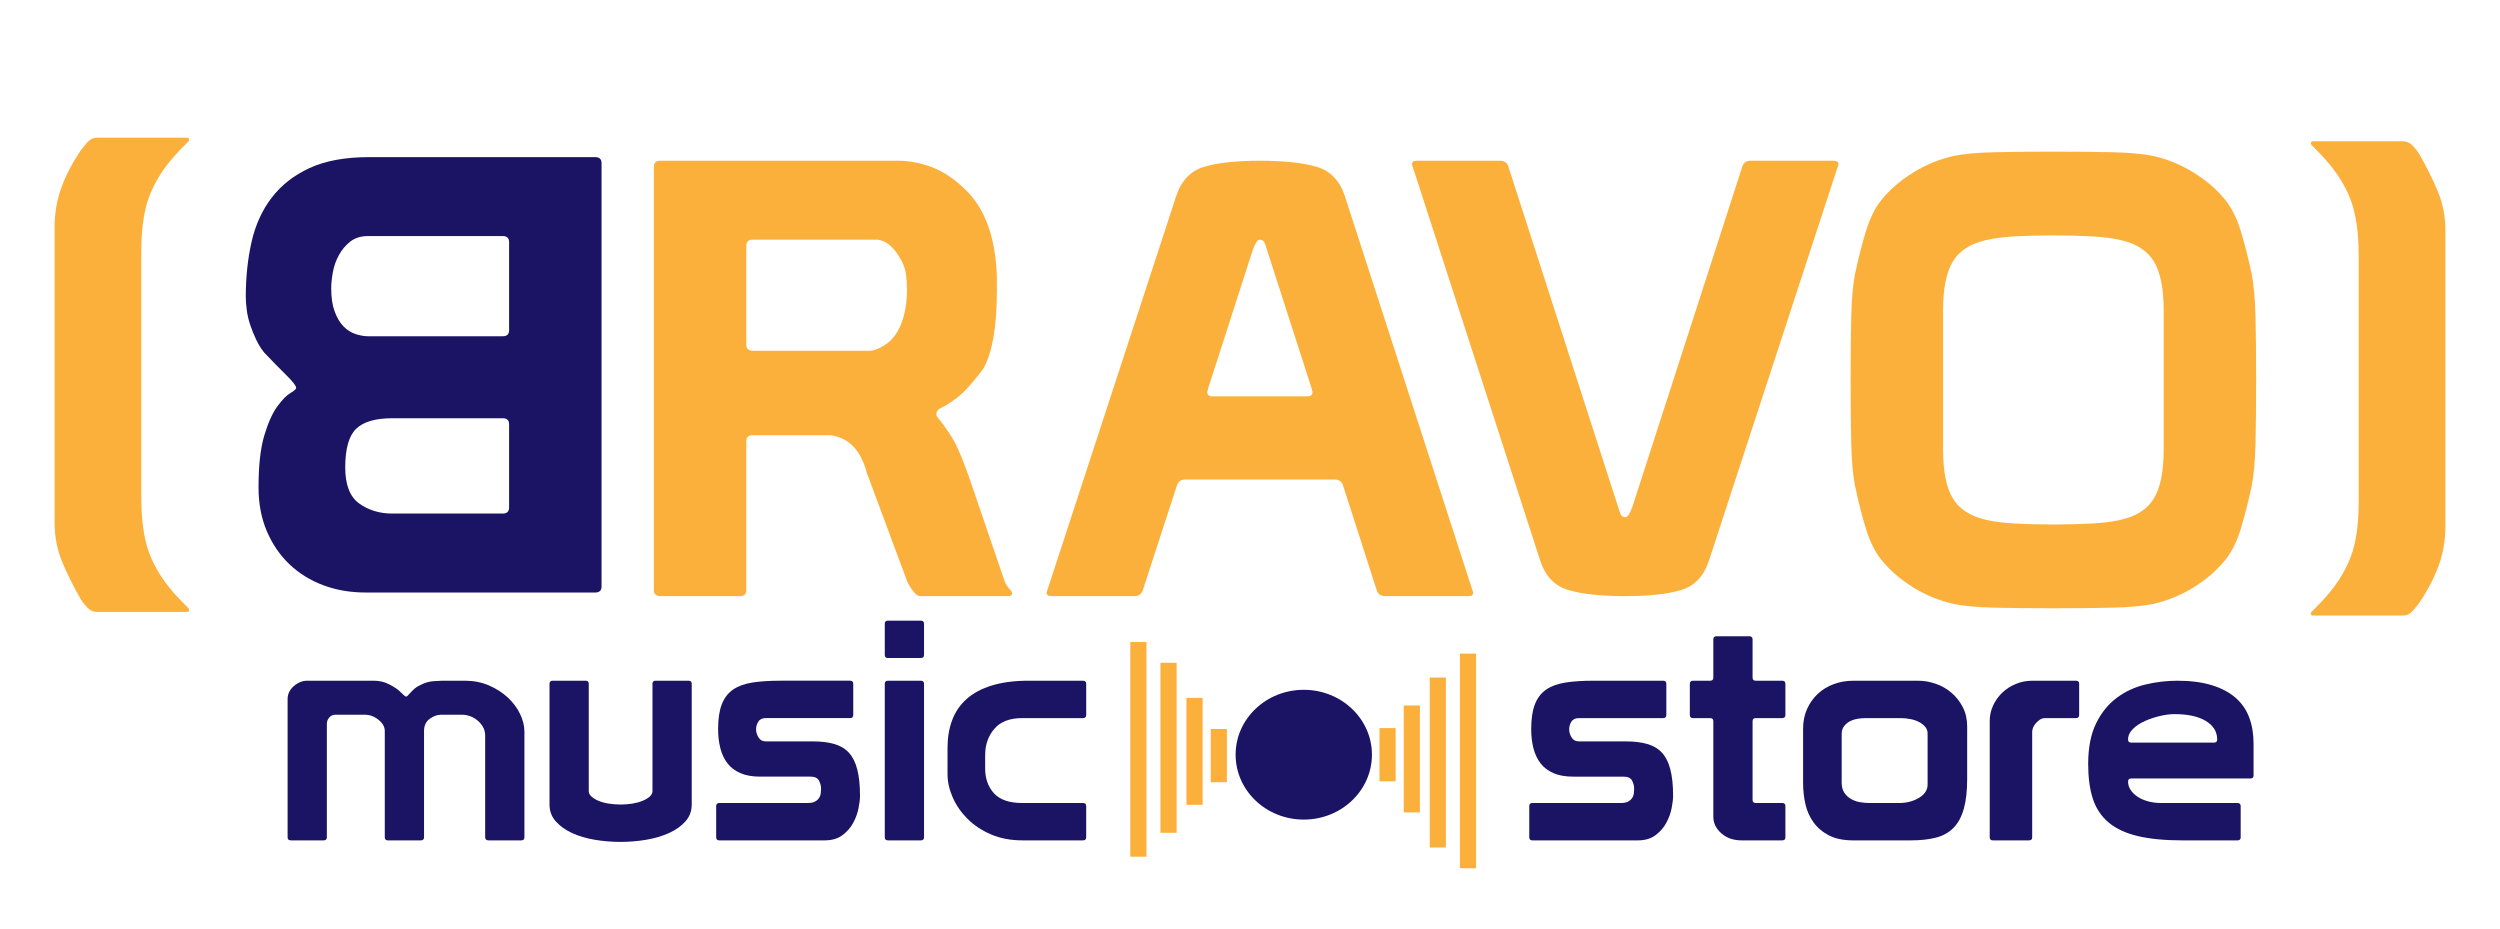 <?xml version="1.0" encoding="utf-8"?>
<!-- Generator: Adobe Illustrator 16.0.0, SVG Export Plug-In . SVG Version: 6.00 Build 0)  -->
<!DOCTYPE svg PUBLIC "-//W3C//DTD SVG 1.1//EN" "http://www.w3.org/Graphics/SVG/1.1/DTD/svg11.dtd">
<svg version="1.1" id="Layer_1" xmlns="http://www.w3.org/2000/svg" xmlns:xlink="http://www.w3.org/1999/xlink" x="0px" y="0px"
	 width="619px" height="230px" viewBox="0 0 619 230" enable-background="new 0 0 619 230" xml:space="preserve">
<g>
	<path fill="#1B1464" d="M379.444,198.822h21.909c0.743,0,1.327-0.114,1.753-0.342c0.424-0.228,0.757-0.518,0.995-0.873
		c0.239-0.353,0.385-0.745,0.438-1.176c0.053-0.429,0.08-0.821,0.08-1.176c0-0.657-0.174-1.315-0.519-1.973
		c-0.346-0.657-1.049-0.986-2.11-0.986h-12.509c-1.912,0-3.532-0.291-4.859-0.873c-1.328-0.581-2.39-1.391-3.187-2.428
		c-0.797-1.036-1.382-2.276-1.753-3.719c-0.372-1.441-0.558-3.021-0.558-4.742c0-2.528,0.305-4.577,0.916-6.146
		c0.61-1.567,1.54-2.782,2.788-3.643c1.248-0.859,2.841-1.441,4.78-1.745c1.938-0.304,4.263-0.455,6.972-0.455h17.208
		c0.53,0,0.797,0.253,0.797,0.759v7.739c0,0.506-0.267,0.759-0.797,0.759h-20.873c-0.851,0-1.462,0.292-1.833,0.873
		c-0.372,0.582-0.558,1.227-0.558,1.935c0,0.658,0.199,1.315,0.598,1.973c0.398,0.658,0.996,0.986,1.793,0.986h11.632
		c2.071,0,3.85,0.216,5.337,0.646c1.486,0.43,2.695,1.15,3.625,2.162c0.929,1.013,1.62,2.391,2.071,4.136s0.678,3.934,0.678,6.563
		c0,0.759-0.119,1.758-0.358,2.997c-0.239,1.24-0.678,2.454-1.314,3.642c-0.638,1.189-1.527,2.214-2.669,3.073
		c-1.143,0.861-2.617,1.29-4.422,1.29h-26.052c-0.531,0-0.797-0.253-0.797-0.759v-7.739
		C378.647,199.075,378.913,198.822,379.444,198.822z"/>
	<path fill="#1B1464" d="M433.937,198.063c0,0.506,0.266,0.759,0.797,0.759h6.692c0.425,0.051,0.638,0.303,0.638,0.759v7.739
		c0,0.506-0.267,0.759-0.797,0.759h-10.038c-2.02,0-3.692-0.581-5.02-1.745c-1.328-1.163-1.991-2.529-1.991-4.098v-23.674
		c0-0.505-0.267-0.759-0.797-0.759h-4.223c-0.531,0-0.797-0.253-0.797-0.759v-7.739c0-0.506,0.266-0.759,0.797-0.759h4.223
		c0.53,0,0.797-0.253,0.797-0.759v-9.485c0-0.505,0.265-0.759,0.796-0.759h8.127c0.53,0,0.796,0.254,0.796,0.759v9.485
		c0,0.506,0.266,0.759,0.797,0.759h6.533c0.53,0,0.797,0.253,0.797,0.759v7.739c0,0.506-0.267,0.759-0.797,0.759h-6.533
		c-0.531,0-0.797,0.254-0.797,0.759V198.063z"/>
	<path fill="#1B1464" d="M487.075,192.752c0,3.035-0.279,5.539-0.837,7.512s-1.407,3.541-2.549,4.704
		c-1.144,1.165-2.59,1.974-4.342,2.429c-1.753,0.455-3.852,0.683-6.294,0.683h-14.182c-2.443,0-4.461-0.417-6.055-1.252
		c-1.593-0.835-2.868-1.922-3.824-3.263c-0.956-1.34-1.62-2.857-1.991-4.553c-0.372-1.694-0.558-3.427-0.558-5.197v-13.355
		c0-1.82,0.331-3.464,0.996-4.932c0.663-1.467,1.553-2.719,2.669-3.756c1.115-1.036,2.43-1.833,3.943-2.391
		c1.514-0.556,3.119-0.834,4.819-0.834h16.094c1.434,0,2.88,0.253,4.342,0.759c1.46,0.506,2.761,1.252,3.903,2.238
		c1.142,0.986,2.071,2.176,2.788,3.566c0.718,1.392,1.076,2.997,1.076,4.818V192.752z M477.275,181.598
		c0-0.607-0.199-1.15-0.597-1.632c-0.398-0.479-0.917-0.884-1.554-1.214c-0.638-0.328-1.354-0.569-2.151-0.721
		s-1.594-0.228-2.39-0.228h-8.685c-0.69,0-1.381,0.064-2.071,0.189c-0.69,0.127-1.314,0.342-1.872,0.646
		c-0.558,0.303-1.023,0.709-1.394,1.214c-0.373,0.506-0.559,1.113-0.559,1.821v12.141c0,1.012,0.226,1.847,0.678,2.504
		c0.45,0.657,1.021,1.176,1.713,1.555c0.689,0.38,1.434,0.634,2.23,0.759c0.797,0.127,1.54,0.19,2.23,0.19h7.33
		c1.912,0,3.571-0.43,4.979-1.29c1.406-0.859,2.11-1.947,2.11-3.263v-6.07V181.598z"/>
	<path fill="#1B1464" d="M514.003,168.547c0.53,0,0.796,0.253,0.796,0.759v7.739c0,0.506-0.266,0.759-0.796,0.759h-7.648
		c-0.479,0-0.904,0.127-1.274,0.379c-0.373,0.254-0.705,0.545-0.996,0.873c-0.293,0.33-0.518,0.683-0.678,1.063
		c-0.159,0.379-0.238,0.721-0.238,1.024v26.178c0,0.506-0.267,0.759-0.797,0.759h-8.923c-0.531,0-0.797-0.253-0.797-0.759v-28.834
		c0-1.314,0.279-2.579,0.837-3.794c0.558-1.214,1.314-2.276,2.271-3.187s2.071-1.632,3.346-2.162
		c1.274-0.531,2.629-0.797,4.063-0.797H514.003z"/>
	<path fill="#1B1464" d="M526.909,193.511c0,0.759,0.211,1.454,0.637,2.086c0.425,0.634,0.996,1.189,1.713,1.67
		c0.718,0.481,1.58,0.86,2.59,1.138c1.008,0.279,2.071,0.418,3.187,0.418h18.961c0.53,0,0.797,0.253,0.797,0.759v7.739
		c0,0.506-0.267,0.759-0.797,0.759h-13.464c-4.462,0-8.193-0.354-11.193-1.063c-3.001-0.708-5.418-1.833-7.25-3.376
		s-3.135-3.503-3.903-5.881c-0.771-2.377-1.155-5.235-1.155-8.574c0-4.047,0.649-7.398,1.951-10.054c1.301-2.656,3-4.768,5.1-6.336
		c2.097-1.567,4.461-2.668,7.09-3.301c2.629-0.632,5.271-0.948,7.927-0.948c3.293,0,6.135,0.367,8.525,1.1
		c2.39,0.734,4.354,1.771,5.896,3.111c1.539,1.341,2.668,2.973,3.386,4.895c0.717,1.923,1.075,4.072,1.075,6.449v7.892
		c0,0.506-0.267,0.759-0.797,0.759h-29.478C527.174,192.752,526.909,193.006,526.909,193.511z M548.181,183.874
		c0.53,0,0.796-0.253,0.796-0.759c0-1.922-0.93-3.452-2.788-4.591c-1.859-1.138-4.461-1.707-7.808-1.707
		c-1.063,0-2.244,0.151-3.545,0.455c-1.302,0.304-2.55,0.721-3.744,1.252c-1.195,0.531-2.191,1.189-2.988,1.973
		c-0.796,0.785-1.194,1.658-1.194,2.618c0,0.506,0.265,0.759,0.796,0.759H548.181z"/>
</g>
<g>
	<path fill="#1B1464" d="M148.944,145.203c0,1.001-0.525,1.504-1.579,1.504H90.534c-3.789,0-7.287-0.602-10.498-1.805
		c-3.209-1.202-5.999-2.932-8.367-5.187c-2.368-2.256-4.235-4.988-5.604-8.195c-1.367-3.209-2.052-6.817-2.052-10.825
		c0-5.413,0.474-9.698,1.421-12.855s2.027-5.563,3.236-7.217c1.211-1.654,2.289-2.759,3.236-3.309
		c0.947-0.552,1.421-0.977,1.421-1.277c0-0.503-0.814-1.556-2.447-3.158c-1.63-1.604-3.446-3.458-5.446-5.563
		c-0.735-0.902-1.394-1.955-1.974-3.158c-0.577-1.202-1.078-2.431-1.5-3.684c-0.419-1.254-0.71-2.507-0.868-3.759
		c-0.158-1.254-0.237-2.33-0.237-3.232c0-4.812,0.474-9.322,1.42-13.532c0.947-4.21,2.605-7.87,4.973-10.976
		c2.368-3.108,5.5-5.563,9.393-7.367c3.895-1.804,8.84-2.707,14.839-2.707h55.885c1.053,0,1.579,0.5,1.579,1.503V145.203z
		 M126.054,59.951c0-1.003-0.525-1.503-1.579-1.503h-33.31c-1.788,0-3.261,0.451-4.42,1.353c-1.157,0.902-2.104,2.03-2.842,3.383
		c-0.735,1.353-1.236,2.782-1.5,4.285c-0.262,1.504-0.395,2.806-0.395,3.909c0,2.305,0.291,4.234,0.869,5.789
		c0.58,1.553,1.317,2.781,2.21,3.684c0.896,0.902,1.895,1.527,3,1.88c1.105,0.35,2.131,0.526,3.078,0.526h33.31
		c1.053,0,1.579-0.503,1.579-1.504V59.951z M126.054,105.059c0-1.004-0.525-1.504-1.579-1.504H97.164
		c-4.208,0-7.208,0.876-8.999,2.631c-1.788,1.753-2.684,4.937-2.684,9.548c0,4.309,1.16,7.292,3.473,8.946
		c2.316,1.654,5.052,2.48,8.209,2.48h27.311c1.053,0,1.579-0.502,1.579-1.503V105.059z"/>
</g>
<g>
	<path fill="#FBB03B" d="M163.475,39.797h58.726c2.945,0,5.842,0.552,8.683,1.654c2.842,1.104,5.629,3.007,8.367,5.714
		c4.736,4.712,7.262,11.829,7.578,21.35v3.459c0,8.821-1.105,15.237-3.315,19.245c-1.476,2.007-3,3.834-4.578,5.488
		c-1.579,1.653-3.737,3.184-6.473,4.586c-0.106,0.101-0.237,0.251-0.395,0.451c-0.158,0.202-0.237,0.451-0.237,0.752
		c0,0.201,0.052,0.401,0.158,0.601c2.42,3.008,4.129,5.639,5.131,7.895c0.999,2.255,1.919,4.585,2.763,6.991l8.683,25.41
		c0.209,0.804,0.604,1.529,1.184,2.18c0.577,0.653,0.868,1.079,0.868,1.278c0,0.503-0.315,0.752-0.947,0.752h-21.785
		c-0.632,0-1.317-0.526-2.053-1.579c-0.737-1.052-1.211-1.929-1.421-2.631l-9.787-26.313c-1.476-5.612-4.475-8.721-8.999-9.322
		h-19.26c-1.053,0-1.578,0.503-1.578,1.504v36.837c0,1.004-0.528,1.504-1.579,1.504h-19.733c-1.053,0-1.579-0.5-1.579-1.504V41.301
		C161.896,40.3,162.422,39.797,163.475,39.797z M186.365,59.343c-1.053,0-1.578,0.503-1.578,1.503v24.508
		c0,1.004,0.577,1.504,1.736,1.504h28.574c1.473,0,3.103-0.7,4.894-2.104c1.473-1.203,2.604-2.956,3.395-5.263
		c0.789-2.305,1.184-4.861,1.184-7.668c0-1.403-0.079-2.681-0.236-3.834c-0.158-1.151-0.501-2.229-1.026-3.233
		c-1.685-3.308-3.686-5.112-5.999-5.413H186.365z"/>
	<path fill="#FBB03B" d="M291.188,48.668c1.263-3.909,3.576-6.364,6.946-7.367c3.366-1.001,7.945-1.504,13.734-1.504
		c5.999,0,10.708,0.503,14.129,1.504c3.419,1.003,5.762,3.458,7.025,7.367l31.73,98.032c0,0.602-0.37,0.902-1.104,0.902h-20.681
		c-1.054,0-1.736-0.451-2.053-1.354l-8.366-26.012c-0.316-1-1.002-1.503-2.053-1.503h-37.099c-1.054,0-1.736,0.552-2.053,1.653
		l-8.366,25.711c-0.316,1.004-1.002,1.504-2.053,1.504h-20.522c-0.844,0-1.263-0.301-1.263-0.902L291.188,48.668z M313.763,62.05
		c-0.316-1.102-0.58-1.828-0.79-2.18c-0.212-0.35-0.579-0.526-1.104-0.526c-0.528,0-1.105,0.902-1.736,2.707l-11.051,34.281
		c0,0.202-0.027,0.353-0.079,0.451c-0.055,0.101-0.079,0.202-0.079,0.301c0,0.702,0.419,1.053,1.263,1.053h23.522
		c0.841,0,1.263-0.351,1.263-1.053c0-0.099-0.027-0.2-0.079-0.301c-0.054-0.099-0.079-0.249-0.079-0.451L313.763,62.05z"/>
	<path fill="#FBB03B" d="M400.592,125.35c0.315,1.104,0.577,1.83,0.789,2.181c0.209,0.353,0.577,0.526,1.104,0.526
		c0.525,0,1.105-0.902,1.737-2.707l27.152-84.049c0.316-1.001,0.999-1.504,2.053-1.504h20.522c0.841,0,1.263,0.301,1.263,0.902
		l-32.047,98.032c-1.263,3.909-3.579,6.367-6.946,7.367c-3.369,1.004-7.947,1.504-13.734,1.504c-5.999,0-10.71-0.5-14.129-1.504
		c-3.421-1-5.762-3.458-7.024-7.367l-31.731-98.032c0-0.602,0.367-0.902,1.104-0.902h20.681c1.051,0,1.736,0.451,2.053,1.354
		L400.592,125.35z"/>
	<path fill="#FBB03B" d="M458.214,93.625c0-5.914,0.052-11.025,0.157-15.337c0.104-4.309,0.42-7.818,0.947-10.524
		c0.842-3.91,1.736-7.417,2.684-10.525c0.947-3.106,2.211-5.662,3.789-7.668c2.104-2.605,4.736-4.887,7.894-6.841
		s6.524-3.332,10.104-4.135c2.525-0.5,5.841-0.801,9.945-0.902c4.104-0.099,8.998-0.15,14.682-0.15s10.577,0.052,14.682,0.15
		c4.104,0.101,7.42,0.402,9.945,0.902c3.577,0.803,6.946,2.18,10.104,4.135s5.787,4.236,7.894,6.841
		c1.579,2.006,2.842,4.562,3.789,7.668c0.947,3.108,1.84,6.616,2.684,10.525c0.525,2.706,0.841,6.216,0.947,10.524
		c0.104,4.312,0.158,9.423,0.158,15.337v0.901c0,5.916-0.055,11.028-0.158,15.337c-0.106,4.311-0.422,7.818-0.947,10.524
		c-0.844,3.909-1.736,7.42-2.684,10.525c-0.947,3.108-2.21,5.664-3.789,7.668c-2.106,2.607-4.736,4.887-7.894,6.842
		c-3.157,1.954-6.526,3.331-10.104,4.135c-2.525,0.5-5.841,0.801-9.945,0.901c-4.104,0.099-8.998,0.15-14.682,0.15
		s-10.577-0.052-14.682-0.15c-4.104-0.101-7.42-0.401-9.945-0.901c-3.579-0.804-6.946-2.181-10.104-4.135
		c-3.157-1.955-5.789-4.234-7.894-6.842c-1.578-2.004-2.842-4.56-3.789-7.668c-0.947-3.105-1.842-6.616-2.684-10.525
		c-0.527-2.706-0.844-6.214-0.947-10.524c-0.105-4.309-0.157-9.421-0.157-15.337V93.625z M499.101,58.517
		c-2.947,0.15-5.474,0.477-7.577,0.977c-3.789,0.902-6.473,2.683-8.052,5.338c-1.578,2.657-2.367,6.641-2.367,11.953v34.582
		c0,5.314,0.789,9.299,2.367,11.954c1.579,2.657,4.263,4.436,8.052,5.337c2.104,0.503,4.63,0.827,7.577,0.978
		c2.945,0.15,6.051,0.226,9.314,0.226c3.261,0,6.366-0.075,9.314-0.226c2.945-0.15,5.471-0.475,7.577-0.978
		c3.789-0.901,6.473-2.68,8.052-5.337c1.578-2.655,2.367-6.64,2.367-11.954V76.784c0-5.312-0.789-9.296-2.367-11.953
		c-1.579-2.655-4.263-4.436-8.052-5.338c-2.106-0.5-4.632-0.827-7.577-0.977c-2.948-0.15-6.054-0.226-9.314-0.226
		C505.151,58.291,502.046,58.366,499.101,58.517z"/>
</g>
<g>
	<path fill="#FBB03B" d="M34.991,123.251c0,5.512,0.632,10.022,1.895,13.532c1.475,4.008,4.001,7.868,7.578,11.578l2.21,2.255
		c0.106,0.099,0.158,0.249,0.158,0.451c0,0.301-0.21,0.451-0.631,0.451H23.941c-0.841,0-1.604-0.353-2.289-1.053
		c-0.684-0.702-1.236-1.405-1.658-2.104c-1.895-3.309-3.446-6.442-4.657-9.397c-1.208-2.958-1.815-6.142-1.815-9.548V56.192
		c0-3.409,0.553-6.642,1.658-9.698c1.105-3.059,2.711-6.141,4.815-9.247c0.422-0.602,0.974-1.278,1.658-2.03
		c0.686-0.752,1.448-1.128,2.289-1.128H46.2c0.421,0,0.631,0.15,0.631,0.451c0,0.202-0.052,0.353-0.158,0.451l-2.21,2.255
		c-3.577,3.707-6.103,7.567-7.578,11.577c-1.263,3.407-1.895,7.917-1.895,13.532V123.251z"/>
</g>
<g>
	<path fill="#FBB03B" d="M584.009,63.252c0-5.511-0.632-10.022-1.895-13.532c-1.476-4.008-4.001-7.868-7.578-11.578l-2.21-2.255
		c-0.105-0.099-0.157-0.249-0.157-0.451c0-0.301,0.209-0.451,0.631-0.451h22.26c0.841,0,1.603,0.353,2.289,1.053
		c0.683,0.703,1.235,1.405,1.657,2.105c1.895,3.308,3.446,6.442,4.657,9.397c1.209,2.958,1.815,6.141,1.815,9.547v73.224
		c0,3.409-0.553,6.642-1.657,9.698c-1.105,3.059-2.711,6.141-4.815,9.247c-0.422,0.601-0.975,1.277-1.657,2.029
		c-0.687,0.752-1.448,1.128-2.289,1.128H572.8c-0.422,0-0.631-0.15-0.631-0.451c0-0.202,0.052-0.353,0.157-0.451l2.21-2.255
		c3.577-3.708,6.103-7.567,7.578-11.578c1.263-3.406,1.895-7.917,1.895-13.532V63.252z"/>
</g>
<g>
	<path fill="#1B1464" d="M71.209,173.096c0-1.265,0.518-2.34,1.553-3.226c1.036-0.884,2.138-1.327,3.306-1.327H92.56
		c1.38,0,2.655,0.303,3.824,0.91c1.168,0.607,2.018,1.164,2.55,1.669c0.265,0.254,0.57,0.545,0.916,0.873
		c0.345,0.33,0.57,0.493,0.677,0.493c0.105,0,0.251-0.088,0.438-0.266c0.186-0.177,0.411-0.417,0.677-0.721
		c0.265-0.304,0.598-0.632,0.996-0.986c0.398-0.354,0.889-0.657,1.474-0.911c1.062-0.556,2.137-0.872,3.227-0.948
		c1.088-0.075,1.792-0.113,2.111-0.113h5.656c2.177,0,4.169,0.393,5.975,1.176c1.805,0.785,3.358,1.783,4.661,2.997
		c1.301,1.214,2.311,2.568,3.027,4.06c0.717,1.493,1.076,2.947,1.076,4.363v26.178c0,0.506-0.267,0.759-0.797,0.759h-8.046
		c-0.585,0-0.876-0.253-0.876-0.759v-25.191c0-0.809-0.187-1.529-0.558-2.163c-0.372-0.632-0.836-1.176-1.394-1.631
		s-1.169-0.797-1.833-1.024c-0.665-0.228-1.288-0.342-1.872-0.342h-5.258c-0.956,0-1.899,0.342-2.828,1.024
		c-0.93,0.684-1.394,1.683-1.394,2.997v26.33c0,0.506-0.267,0.759-0.797,0.759h-8.126c-0.532,0-0.797-0.253-0.797-0.759v-26.33
		c0-1.011-0.518-1.935-1.554-2.77c-1.036-0.834-2.165-1.252-3.386-1.252H83c-0.585,0-1.075,0.228-1.474,0.684
		c-0.398,0.455-0.598,0.986-0.598,1.593v28.075c0,0.506-0.266,0.759-0.796,0.759h-8.126c-0.531,0-0.796-0.253-0.796-0.759V173.096z"
		/>
	<path fill="#1B1464" d="M162.349,168.543h8.126c0.531,0,0.797,0.253,0.797,0.759v29.896c0,1.62-0.518,3.011-1.553,4.174
		c-1.036,1.164-2.391,2.124-4.064,2.883c-1.673,0.759-3.559,1.316-5.656,1.67c-2.099,0.353-4.21,0.53-6.333,0.53
		c-2.179,0-4.316-0.178-6.414-0.53c-2.099-0.354-3.971-0.911-5.616-1.67c-1.647-0.759-2.988-1.719-4.023-2.883
		c-1.036-1.163-1.554-2.554-1.554-4.174v-29.896c0-0.506,0.265-0.759,0.797-0.759h8.126c0.53,0,0.797,0.253,0.797,0.759v26.633
		c0,0.455,0.225,0.886,0.677,1.29c0.451,0.405,1.036,0.759,1.752,1.063c0.717,0.304,1.554,0.531,2.51,0.683s1.938,0.228,2.948,0.228
		c1.008,0,1.978-0.076,2.908-0.228c0.929-0.151,1.765-0.379,2.51-0.683c0.743-0.304,1.34-0.657,1.792-1.063
		c0.451-0.404,0.677-0.835,0.677-1.29v-26.633C161.552,168.796,161.817,168.543,162.349,168.543z"/>
	<path fill="#1B1464" d="M178.122,198.818h21.909c0.743,0,1.327-0.114,1.753-0.342c0.424-0.228,0.757-0.518,0.995-0.873
		c0.239-0.353,0.385-0.745,0.438-1.176c0.053-0.429,0.08-0.821,0.08-1.176c0-0.657-0.174-1.315-0.519-1.973
		c-0.346-0.657-1.049-0.986-2.11-0.986H188.16c-1.912,0-3.532-0.291-4.859-0.873c-1.328-0.581-2.39-1.391-3.187-2.428
		c-0.797-1.036-1.382-2.276-1.753-3.719c-0.372-1.441-0.558-3.021-0.558-4.742c0-2.528,0.305-4.577,0.916-6.146
		c0.61-1.567,1.54-2.782,2.788-3.643c1.248-0.859,2.841-1.441,4.78-1.745c1.938-0.304,4.263-0.455,6.972-0.455h17.208
		c0.53,0,0.797,0.253,0.797,0.759v7.739c0,0.506-0.267,0.759-0.797,0.759h-20.873c-0.851,0-1.462,0.292-1.833,0.873
		c-0.372,0.582-0.558,1.227-0.558,1.935c0,0.658,0.199,1.315,0.598,1.973c0.398,0.658,0.996,0.986,1.793,0.986h11.632
		c2.071,0,3.85,0.216,5.337,0.646c1.486,0.43,2.695,1.15,3.625,2.162c0.929,1.013,1.62,2.391,2.071,4.136s0.678,3.934,0.678,6.563
		c0,0.759-0.119,1.758-0.358,2.997c-0.239,1.24-0.678,2.454-1.314,3.642c-0.638,1.189-1.527,2.214-2.669,3.073
		c-1.143,0.861-2.617,1.29-4.422,1.29h-26.052c-0.531,0-0.797-0.253-0.797-0.759v-7.739
		C177.325,199.071,177.591,198.818,178.122,198.818z"/>
	<path fill="#1B1464" d="M219.868,153.671h8.126c0.53,0,0.797,0.253,0.797,0.759v7.739c0,0.506-0.267,0.759-0.797,0.759h-8.126
		c-0.532,0-0.797-0.253-0.797-0.759v-7.739C219.071,153.924,219.336,153.671,219.868,153.671z M219.071,169.302
		c0-0.506,0.265-0.759,0.797-0.759h8.126c0.53,0,0.797,0.253,0.797,0.759v38.015c0,0.506-0.267,0.759-0.797,0.759h-8.126
		c-0.532,0-0.797-0.253-0.797-0.759V169.302z"/>
	<path fill="#1B1464" d="M268.146,198.818c0.53,0,0.797,0.253,0.797,0.759v7.739c0,0.506-0.267,0.759-0.797,0.759h-14.978
		c-2.922,0-5.524-0.493-7.808-1.479c-2.284-0.986-4.223-2.276-5.816-3.87c-1.593-1.593-2.815-3.363-3.664-5.312
		c-0.851-1.946-1.275-3.882-1.275-5.805v-6.373c0-2.58,0.385-4.895,1.155-6.943c0.77-2.049,1.965-3.794,3.585-5.235
		c1.62-1.442,3.705-2.554,6.254-3.339c2.55-0.783,5.577-1.176,9.083-1.176h13.464c0.53,0,0.797,0.253,0.797,0.759v7.739
		c0,0.506-0.267,0.759-0.797,0.759h-15.058c-3.081,0-5.378,0.886-6.892,2.655c-1.514,1.771-2.271,3.946-2.271,6.526v3.263
		c0,2.529,0.729,4.59,2.191,6.184c1.46,1.594,3.784,2.391,6.971,2.391H268.146z"/>
</g>
<g>
	<path fill-rule="evenodd" clip-rule="evenodd" fill="#1B1464" d="M339.69,186.854c0,8.892-7.562,16.077-16.873,16.077
		c-9.328,0-16.879-7.186-16.879-16.077c0-8.872,7.551-16.058,16.879-16.058C332.129,170.796,339.69,177.981,339.69,186.854z"/>
</g>
<g>
	<g>
		<line fill="#1B1464" x1="343.56" y1="180.28" x2="343.56" y2="193.449"/>
		<rect x="341.56" y="180.28" fill="#FBB03B" width="4" height="13.169"/>
	</g>
	<g>
		<line fill="#1B1464" x1="349.568" y1="174.674" x2="349.568" y2="201.149"/>
		<rect x="347.568" y="174.674" fill="#FBB03B" width="4" height="26.476"/>
	</g>
	<g>
		<line fill="#1B1464" x1="356.007" y1="167.758" x2="356.007" y2="209.845"/>
		<rect x="354.007" y="167.758" fill="#FBB03B" width="4" height="42.087"/>
	</g>
	<g>
		<line fill="#1B1464" x1="363.477" y1="161.831" x2="363.477" y2="214.983"/>
		<rect x="361.477" y="161.831" fill="#FBB03B" width="4" height="53.152"/>
	</g>
</g>
<g>
	<g>
		<line fill="#1B1464" x1="301.781" y1="193.672" x2="301.781" y2="180.502"/>
		<rect x="299.781" y="180.502" fill="#FBB03B" width="4" height="13.17"/>
	</g>
	<g>
		<line fill="#1B1464" x1="295.768" y1="199.273" x2="295.768" y2="172.797"/>
		<rect x="293.768" y="172.797" fill="#FBB03B" width="4" height="26.477"/>
	</g>
	<g>
		<line fill="#1B1464" x1="289.333" y1="206.194" x2="289.333" y2="164.104"/>
		<rect x="287.333" y="164.104" fill="#FBB03B" width="4" height="42.091"/>
	</g>
	<g>
		<line fill="#1B1464" x1="281.865" y1="212.117" x2="281.865" y2="158.965"/>
		<rect x="279.865" y="158.965" fill="#FBB03B" width="4" height="53.152"/>
	</g>
</g>
</svg>
